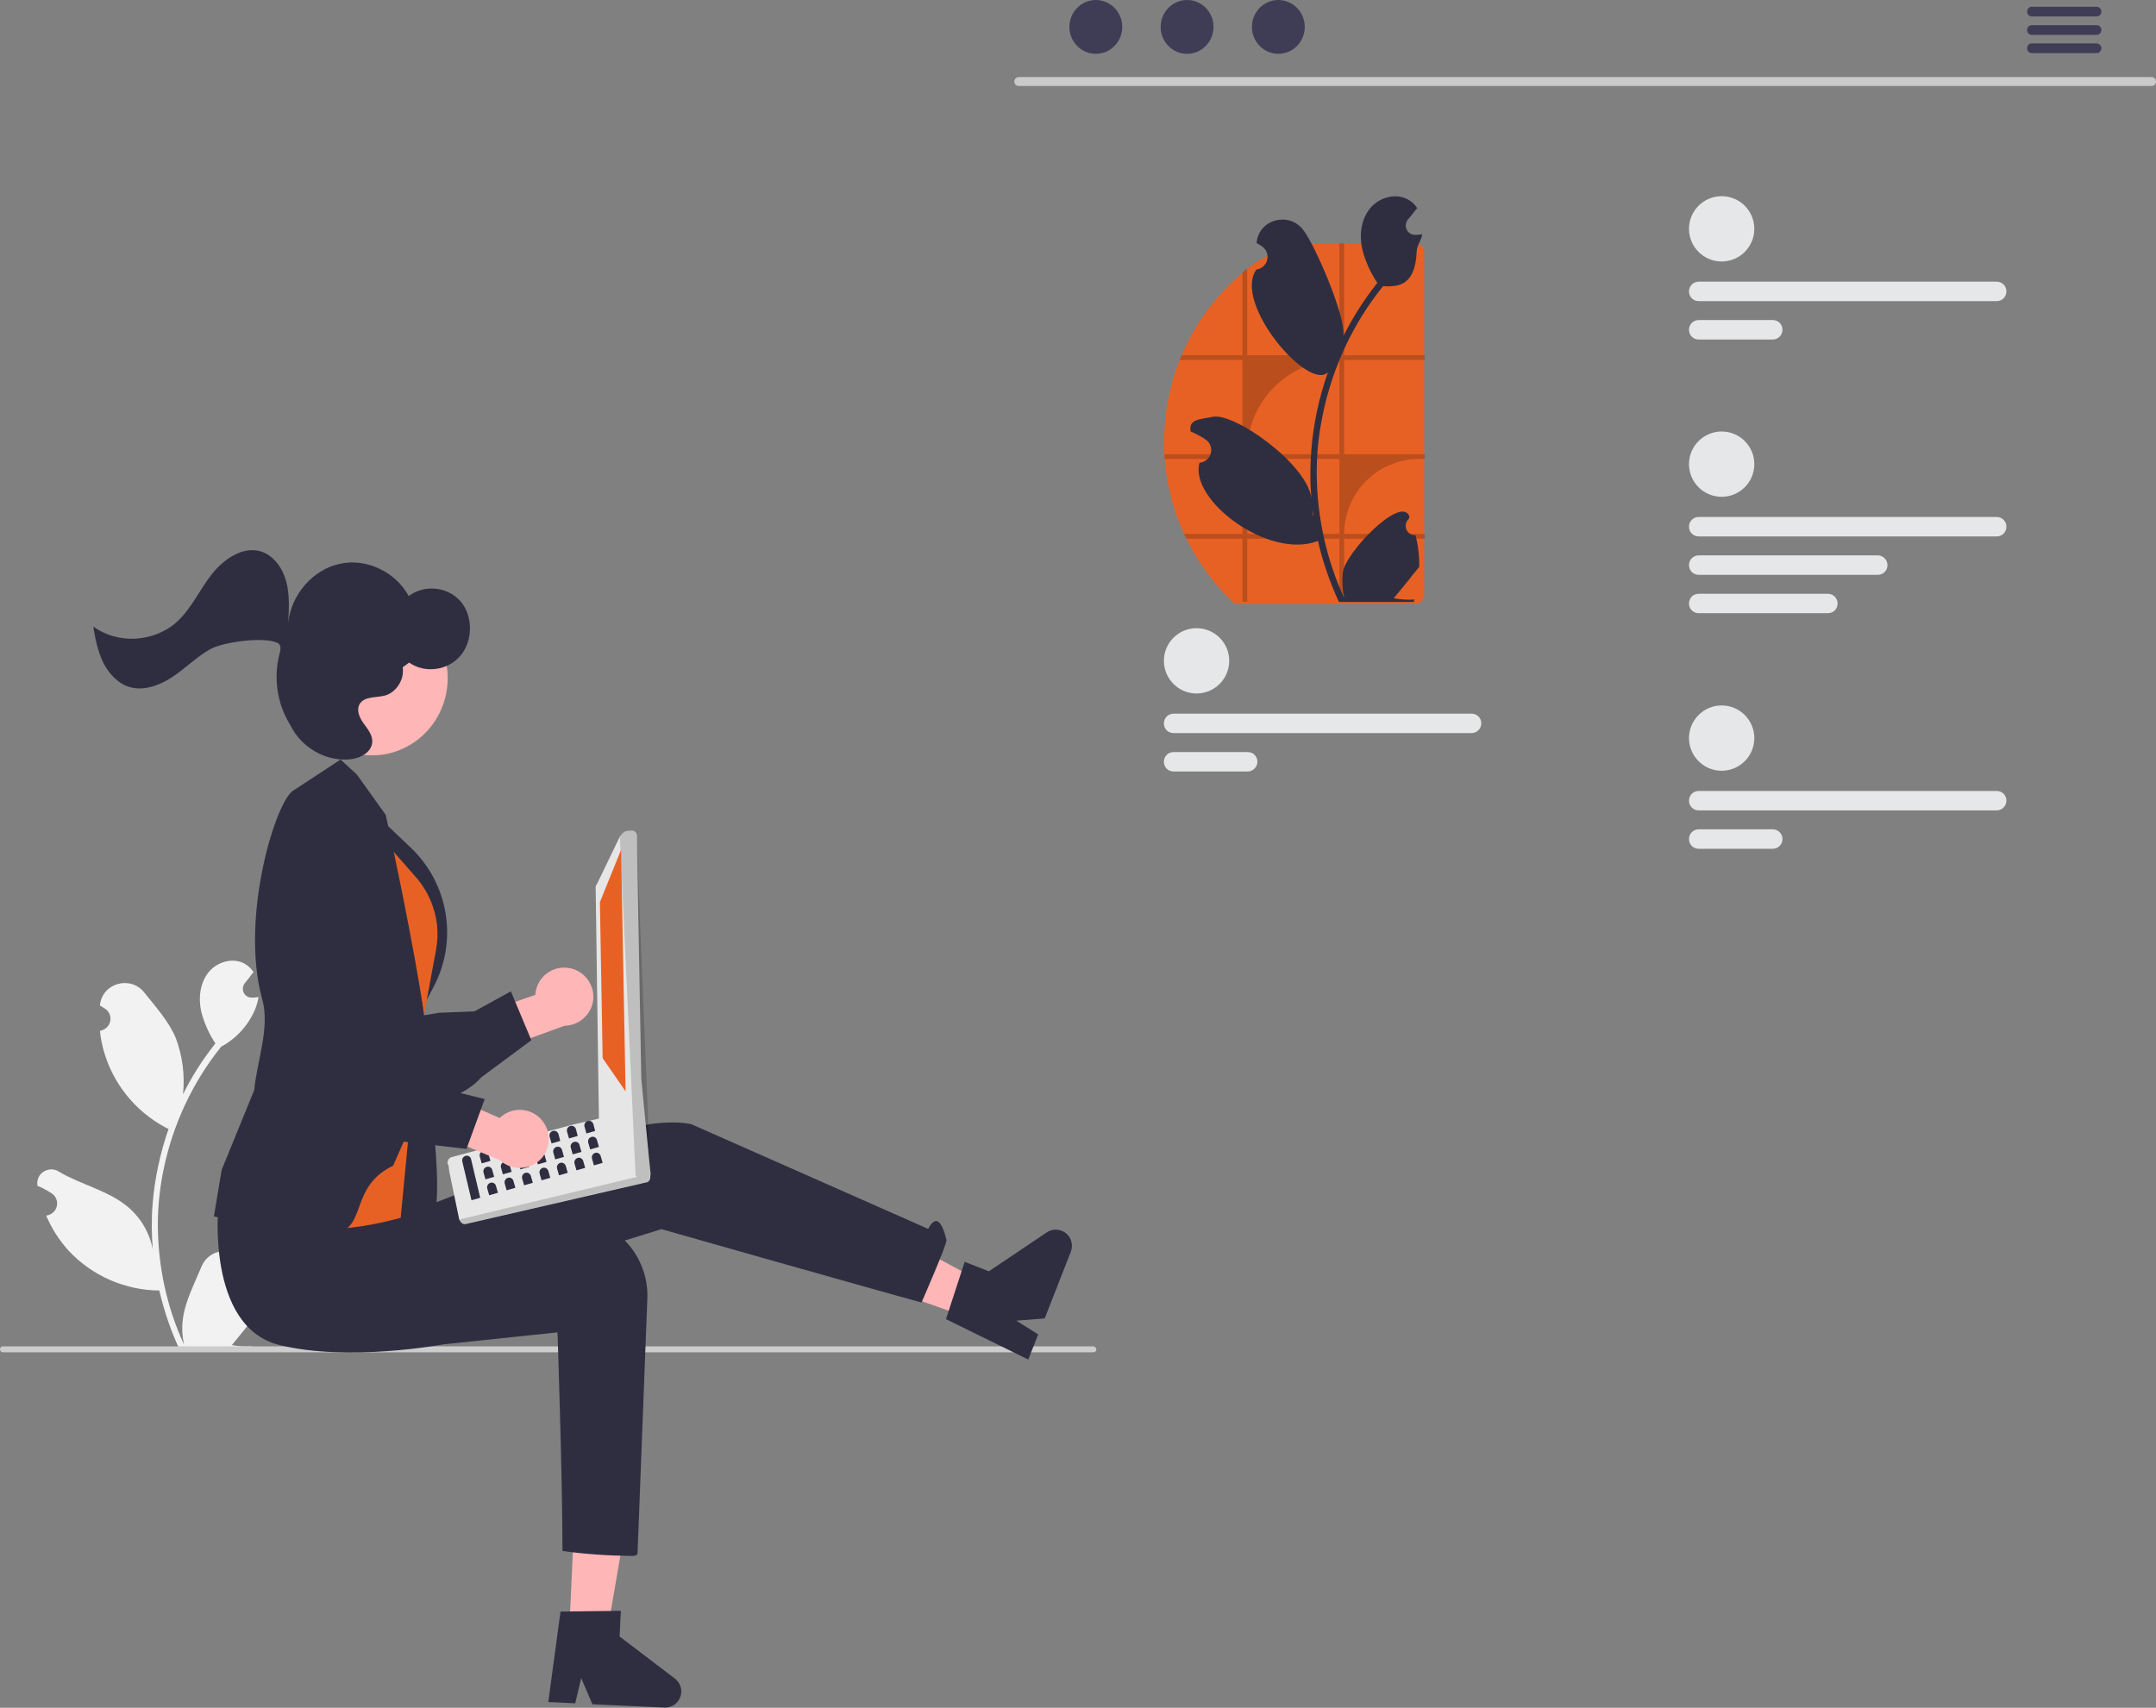<!-- Generator: svg code  -->
        <svg version="1.1" id="Layer_1" xmlns="http://www.w3.org/2000/svg" xmlns:xlink="http://www.w3.org/1999/xlink" x="0px" y="0px"
            viewBox="0 0 864.7 685.1" style="enable-background:new 0 0 864.7 685.1;" xml:space="preserve" class="bg_img">
            <rect x="0" y="0" width="864.7" height="685.1" fill="#808080" stroke="none"/>
            <style>
                    .white_leaf{fill:#F2F2F2;}
                    .full_leaf_2{fill:#2F2E41;}
                    .full_st1{fill:#CCCCCC;}
                    .full_st2{fill:#FFB6B6;}
                    .full_st3{fill:#2F2E41;}
                    .full_st4{fill:#E86124;}
                    .full_st5{fill:#E6E6E6;}
                    .full_st6{opacity:0.17;enable-background:new ;}
                    .full_st7{fill:#CACACA;}
                    .full_st8{fill:#3F3D56;}
                    .full_st9{fill:#E6E7E8;}
                    .full_st10{opacity:0.2;enable-background:new ;}

                    .white_leaf {
                        animation: fullMoveleaf 0.5s ease-in-out infinite alternate;
                    }
                    
                    @keyframes fullMoveleaf {
                        0% {
                            transform: translateX(0px);
                        }
                        100% {
                            transform: translateX(6px);
                        }
                    }

                    .full_leaf_2 {
                        animation: fullMoveleaf 0.8s ease-in-out infinite alternate;
                    }
                    
                    @keyframes fullMoveleaf {
                        0% {
                            transform: translateX(0px);
                        }
                        100% {
                            transform: translateX(3px);
                        }
                    }
            </style>
            
        <path class="white_leaf" d="M101.3,515.3c-2,0.1-3.7-1.5-3.8-3.4c0-1.1,0.4-2.1,1.2-2.8c0.1-0.4,0.2-0.6,0.2-1c0-0.1-0.1-0.2-0.1-0.2
            c-2.1-4.9-7.8-7.2-12.7-5.2c-2.3,1-4.2,2.9-5.2,5.2c-2.9,7.1-6.7,14.1-7.6,21.6c-0.4,3.3-0.2,6.6,0.5,9.9
            c-6.9-15-10.4-31.3-10.5-47.8c0-4.1,0.2-8.3,0.7-12.4c0.4-3.4,0.9-6.7,1.6-10c3.7-18,11.6-35,23.1-49.3c5.6-3,10.1-7.7,12.9-13.4
            c1-2,1.7-4.2,2.1-6.5c-0.6,0.1-1.3,0.1-1.9,0.2c-0.2,0-0.4,0-0.6,0l-0.1,0c-2,0.1-3.6-1.4-3.7-3.4c0-0.9,0.2-1.7,0.8-2.4
            c0.3-0.3,0.5-0.7,0.8-1c0.4-0.5,0.8-1,1.2-1.5c0,0,0.1-0.1,0.1-0.2c0.5-0.6,0.9-1.2,1.4-1.7c-0.9-1.3-2-2.5-3.4-3.3
            c-4.7-2.8-11.3-0.9-14.7,3.4c-3.4,4.3-4.1,10.3-2.9,15.7c1.2,4.6,3.1,8.9,5.7,12.8c-0.3,0.3-0.5,0.6-0.8,1
            c-4.7,6-8.8,12.5-12.2,19.4c0.8-7.7-0.2-15.4-2.9-22.6c-2.8-6.7-8-12.4-12.6-18.2c-5.5-7-16.8-3.9-17.8,4.9c0,0.1,0,0.2,0,0.3
            c0.7,0.4,1.4,0.8,2,1.2c2.3,1.5,2.9,4.5,1.4,6.8c-0.8,1.1-2,1.9-3.3,2.1l-0.1,0c0.2,2.5,0.7,4.9,1.3,7.3c3.6,13.5,12.6,24.9,25,31.5
            c0.4,0.2,0.8,0.4,1.2,0.6c-3.4,9.8-5.6,20-6.4,30.3c-0.5,6.1-0.4,12.2,0.1,18.3l0-0.2c-1.3-6.8-4.9-12.9-10.2-17.3
            c-7.9-6.5-19-8.9-27.5-14c-2.6-1.7-6.1-0.9-7.8,1.7c-0.7,1.1-1,2.5-0.8,3.8c0,0.1,0,0.2,0,0.2c1.3,0.5,2.5,1.1,3.7,1.8
            c0.7,0.4,1.4,0.8,2,1.2c2.3,1.5,2.9,4.5,1.4,6.8c-0.8,1.1-2,1.9-3.3,2.1l-0.1,0c-0.1,0-0.1,0-0.2,0c2.2,5.2,5.2,9.9,9,14.1
            c9.4,10.1,22.6,15.9,36.4,16h0c1.9,8.1,4.5,15.9,8,23.4h28.7c0.1-0.3,0.2-0.6,0.3-1c-2.7,0.2-5.3,0-7.9-0.5c2.1-2.6,4.3-5.2,6.4-7.9
            c0,0,0.1-0.1,0.1-0.2c1.1-1.3,2.2-2.7,3.2-4l0,0C102.8,523.4,102.3,519.3,101.3,515.3L101.3,515.3z"/>
        <path class="full_st1" d="M439.7,541.3c0,0.7-0.5,1.2-1.2,1.2c0,0,0,0,0,0H1.2c-0.7,0-1.2-0.5-1.2-1.2s0.5-1.2,1.2-1.2h437.3
            C439.1,540.2,439.7,540.7,439.7,541.3C439.7,541.3,439.7,541.3,439.7,541.3z"/>
        <path class="full_st2" d="M229,388.5c-6.2-1.5-12.5,2.3-14,8.6c-0.2,0.7-0.3,1.3-0.3,2l-25,8.7l1.6,16.5l35.1-12.8
            c6.4-0.1,11.6-5.3,11.6-11.7C237.9,394.4,234.2,389.7,229,388.5L229,388.5z"/>
        <path class="full_st3" d="M188.2,436.4c-9.9,6.9-27.5,10.5-51.3,10.3c-2.7,0-5.2-1.1-7-3.1c-6.4-6.6-6.1-21.8-6.1-23.3l-7-26.3
            c-0.1-0.4-4-11.2-0.1-18.8c1.7-3.2,4.7-5.5,8.2-6.3c14.8-3.9,28.7,35.6,30.4,40.9l20.7-3.5l14.3-0.6l14.6-8l8.2,19.6L193,432.2
            C191.6,433.8,190,435.2,188.2,436.4z"/>
        <polygon class="full_st2" points="228.3,654.2 243.5,654.9 253.6,596.3 231,595.3 "/>
        <path class="full_st3" d="M224.8,646.5l24.2-0.3l-0.5,10.3l22.2,16.9c2.8,2.2,3.4,6.2,1.2,9.1c-1.3,1.7-3.3,2.6-5.5,2.5l-28.8-1.3
            l-4.5-10.5l-2.4,10.1l-10.8-0.5L224.8,646.5z"/>
        <polygon class="full_st2" points="387.8,528.4 393.4,514.1 341.1,485.9 314.6,502.5 "/>
        <path class="full_st3" d="M379.4,529.2l7.5-23l9.7,3.8l23.2-15.6c3-2,7-1.2,9,1.7c1.2,1.8,1.4,4,0.7,6l-10.5,26.8l-11.4,0.9l8.8,5.5
            l-4,10.1L379.4,529.2z"/>
        <path class="full_st3" d="M87.3,486c0,0,6.3,40.5,36.3,43.5s57.7-10.5,57.7-10.5l84-25.9c0,0,89.3,25.4,104.3,29.4c0,0,10.3-23.5,10-25
            c-3.2-14-7.3-4.5-7.3-4.5l-95-42c0,0-15-4-41,7s-95.7,37.5-95.7,37.5L87.3,486z"/>
        <path class="full_st3" d="M87.6,483.5c0,0-5,48.5,24.2,56c27.8,7,66.1-0.2,66.1-0.2l45.7-4.8c0,0,2,58.7,2,87.7c9.3,1.3,18.6,1.9,28,2
            c2,0,2.1-1,2.1-1l3.9-101.4c1.1-17.5-12.2-32.5-29.6-33.5c-1-0.1-2.1-0.1-3.1,0c-2.2,0.1-4.4,0.2-6.8,0.5c-28.1,2.7-63-3-63-3
            L87.6,483.5z"/>
        <path class="full_st3" d="M168.7,413.1c0,0,11.9,71.7,3.8,77.5s-19,5.7-19,5.7l-2.6-39.6L168.7,413.1z"/>
        <path class="full_st3" d="M148.9,325l15.9,15.1c15.1,14.4,18.9,37.1,9.2,55.6l-7.6,14.5L148.9,325z"/>
        <path class="full_st4" d="M145.4,327.5l21.5,24.5c4.7,5.4,7.6,12.1,8.4,19.2l0,0c0.3,3.2,0.2,6.5-0.4,9.7l-8.1,44l-6.1,63.6
            c0,0-47,14.2-51.8-7.7S145.4,327.5,145.4,327.5z"/>
        <path class="full_st3" d="M125.2,494.5c-30.9-5.1-38.5-6.2-38.9-6.4l-0.5-0.2l3.1-18.6l13.1-32.1c0.8-10.5,6.4-24.8,3.2-36.2
            c-9.2-33.3,5.7-80.3,12.5-83.9l18.9-12.4l6.6,6.1l11.5,16.1c9.4,42.1,16,81.3,15.7,83.7l-5.8,41.2l-6.9,15.8
            C136.8,477.7,150.8,498.7,125.2,494.5z"/>
        <path class="full_st5" d="M181.1,464.2l48.5-13l4.3-1l3-0.7l3.5-0.8l0,0c0.5-0.1,1.1,0,1.5,0.3l18,21.6c0.2,0.1,0.3,0.2,0.4,0.4
            c0,0,0.1,0.1,0.1,0.1c0.7,0.9,0.5,2.2-0.4,2.9c-0.2,0.2-0.5,0.3-0.7,0.3l-72.4,16.7c-0.8,0.2-1.6-0.1-2-0.7l-0.7-1l-4-19.3l-0.3-2.5
            c-0.2-0.2-0.3-0.5-0.4-0.8C179.4,465.6,180.1,464.5,181.1,464.2z"/>
        <path class="full_st6" d="M184.3,489.2l0.7,1c0.5,0.6,1.3,0.9,2,0.7l72.4-16.7c1.1-0.3,1.8-1.4,1.5-2.5c-0.1-0.3-0.2-0.5-0.3-0.7
            c0-0.1-0.1-0.1-0.1-0.1L184.3,489.2z"/>
        <path class="full_st5" d="M240.2,448.5l-1.3-92.3c-0.1-0.6,0.1-1.1,0.5-1.5l9.3-19.3l1-1.2c0.4-0.4,0.9-0.7,1.4-0.8l2-0.2
            c1.2-0.1,2.2,0.7,2.3,1.9l0,0l1.8,97.6l0,0l0.9,9.4l1.1,11.2l0,0l1.7,17.4c0.1,0.6-0.1,1.2-0.6,1.6c-0.4,0.4-1,0.7-1.6,0.7l-1.3,0
            c-0.5,0-1-0.2-1.4-0.5l-0.7-0.7l-0.3-0.3l-14-21.7C240.4,449.6,240.2,449.1,240.2,448.5z"/>
        <path class="full_st6" d="M248.6,335.4l6.3,136.1l0.3,0.3l0.7,0.7c0.4,0.3,0.9,0.5,1.4,0.5l1.3,0c1.2,0,2.1-0.9,2.2-2.1
            c0-0.1,0-0.2,0-0.2l-5.5-135.6c-0.1-1.2-1.1-2-2.3-1.9l-2,0.2c-0.6,0.1-1.1,0.3-1.4,0.8L248.6,335.4z"/>
        <polygon class="full_st4" points="249.1,340.9 240.6,361.9 241.7,424.5 250.9,437.8 "/>
        <path class="full_st3" d="M186.7,463.7c-1,0.3-1.5,1.3-1.3,2.2l3.7,15.6l3.5-1l-3.7-15.6C188.7,464,187.7,463.4,186.7,463.7z"/>
        <path class="full_st3" d="M193.7,461.7c-1,0.3-1.5,1.3-1.3,2.2l0.8,2.8l3.5-1l-0.8-2.8C195.7,462,194.7,461.4,193.7,461.7z"/>
        <path class="full_st3" d="M200.7,459.7c-1,0.3-1.5,1.3-1.3,2.2l0.8,2.8l3.5-1l-0.8-2.8C202.7,460,201.7,459.4,200.7,459.7z"/>
        <path class="full_st3" d="M207.7,457.7c-1,0.3-1.5,1.3-1.3,2.2l0.8,2.8l3.5-1L210,459C209.7,458,208.7,457.4,207.7,457.7z"/>
        <path class="full_st3" d="M214.7,455.7c-1,0.3-1.5,1.3-1.3,2.2l0.8,2.8l3.5-1L217,457C216.7,456,215.7,455.4,214.7,455.7z"/>
        <path class="full_st3" d="M221.7,453.7c-1,0.3-1.5,1.3-1.3,2.2l0.8,2.8l3.5-1L224,455C223.7,454,222.7,453.4,221.7,453.7z"/>
        <path class="full_st3" d="M228.7,451.7c-1,0.3-1.5,1.3-1.3,2.2l0.8,2.8l3.5-1L231,453C230.7,452,229.7,451.4,228.7,451.7z"/>
        <path class="full_st3" d="M235.7,449.7c-1,0.3-1.5,1.3-1.3,2.2l0.8,2.8l3.5-1L238,451C237.7,450,236.7,449.4,235.7,449.7z"/>
        <path class="full_st3" d="M195.2,468.1c-1,0.3-1.5,1.3-1.3,2.2l0.8,2.8l3.5-1l-0.8-2.8C197.2,468.4,196.2,467.8,195.2,468.1z"/>
        <path class="full_st3" d="M202.2,466.1c-1,0.3-1.5,1.3-1.3,2.2l0.8,2.8l3.5-1l-0.8-2.8C204.2,466.4,203.2,465.8,202.2,466.1z"/>
        <path class="full_st3" d="M209.2,464.1c-1,0.3-1.5,1.3-1.3,2.2l0.8,2.8l3.5-1l-0.8-2.8C211.2,464.4,210.2,463.8,209.2,464.1z"/>
        <path class="full_st3" d="M216.2,462.1c-1,0.3-1.5,1.3-1.3,2.2l0.8,2.8l3.5-1l-0.8-2.8C218.2,462.4,217.2,461.8,216.2,462.1z"/>
        <path class="full_st3" d="M223.2,460.1c-1,0.3-1.5,1.3-1.3,2.2l0.8,2.8l3.5-1l-0.8-2.8C225.2,460.4,224.2,459.8,223.2,460.1z"/>
        <path class="full_st3" d="M230.2,458.1c-1,0.3-1.5,1.3-1.3,2.2l0.8,2.8l3.5-1l-0.8-2.8C232.2,458.4,231.2,457.8,230.2,458.1z"/>
        <path class="full_st3" d="M237.2,456.1c-1,0.3-1.5,1.3-1.3,2.2l0.8,2.8l3.5-1l-0.8-2.8C239.2,456.4,238.2,455.8,237.2,456.1z"/>
        <path class="full_st3" d="M196.7,474.5c-1,0.3-1.5,1.3-1.3,2.2l0.8,2.8l3.5-1l-0.8-2.8C198.6,474.7,197.6,474.2,196.7,474.5z"/>
        <path class="full_st3" d="M203.7,472.5c-1,0.3-1.5,1.3-1.3,2.2l0.8,2.8l3.5-1l-0.8-2.8C205.6,472.7,204.6,472.2,203.7,472.5z"/>
        <path class="full_st3" d="M210.7,470.5c-1,0.3-1.5,1.3-1.3,2.2l0.8,2.8l3.5-1l-0.8-2.8C212.6,470.8,211.6,470.2,210.7,470.5z"/>
        <path class="full_st3" d="M217.7,468.5c-1,0.3-1.5,1.3-1.3,2.2l0.8,2.8l3.5-1l-0.8-2.8C219.6,468.8,218.6,468.2,217.7,468.5z"/>
        <path class="full_st3" d="M224.7,466.5c-1,0.3-1.5,1.3-1.3,2.2l0.8,2.8l3.5-1l-0.8-2.8C226.6,466.8,225.6,466.2,224.7,466.5z"/>
        <path class="full_st3" d="M231.7,464.5c-1,0.3-1.5,1.3-1.3,2.2l0.8,2.8l3.5-1l-0.8-2.8C233.6,464.8,232.6,464.2,231.7,464.5z"/>
        <path class="full_st3" d="M238.7,462.5c-1,0.3-1.5,1.3-1.3,2.2l0.8,2.8l3.5-1l-0.8-2.8C240.6,462.8,239.6,462.2,238.7,462.5z"/>
        <path class="full_st2" d="M218.1,450.4c-3.5-5.3-10.7-6.8-16.1-3.2c-0.6,0.4-1.1,0.8-1.6,1.3l-24.2-10.6L166.2,451l34.4,14.5
            c4.7,4.3,12.1,4,16.5-0.7C220.7,460.8,221.1,454.9,218.1,450.4L218.1,450.4z"/>
        <path class="full_st3" d="M155.7,457.8c-12-1.7-27.2-11-44.6-27.3c-2-1.8-3.1-4.4-3.1-7c-0.2-9.2,10.3-20.1,11.4-21.2l12.8-24.1
            c0.2-0.4,4.7-11,12.7-13.8c3.4-1.2,7.2-0.8,10.3,1c13.5,7.2-3.2,45.6-5.5,50.7l17.6,11.5l10.9,9.3l16.2,4l-7.3,20l-25-2.9
            C159.9,458.2,157.8,458.1,155.7,457.8z"/>
        <ellipse transform="matrix(0.119 -0.993 0.993 0.119 -138.634 388.181)" class="full_st2" cx="149.4" cy="272.2" rx="30.8" ry="30.1"/>
        <path class="full_st3" d="M71,249.4c5.8-5.3,9.1-12.9,14-19.1c4.9-6.2,12.7-11.4,19.9-9c5,1.7,8.5,6.7,9.9,12c1.4,5.3,1.1,10.9,0.8,16.5
            c1.2-11.3,9.9-21.3,20.6-23.6c10.6-2.4,22.4,3.1,27.7,12.9c6.4-4.7,15.4-3.8,20.7,2c5.1,5.8,5.2,15.7,0.2,21.8s-14.4,7.4-20.7,2.9
            l-2.6,1.9c0.8,4.8-2.5,10-7,11.3c-3.7,1-8.6,0.2-10.4,3.7c-1.2,2.5,0.2,5.4,1.8,7.6c1.6,2.2,3.5,4.5,3.4,7.3c-0.2,4.2-4.8,6.6-8.8,7
            c-9.7,1-19.6-4.6-24-13.6c-0.1-0.2-0.2-0.3-0.3-0.5c-5.2-8.6-6.6-18.9-4-28.6c0.5-1.9,0.4-3.3-0.9-4c-5.5-2.6-22-0.4-27.3,2.7
            c-5.3,3.1-9.8,7.6-14.9,11c-5.1,3.4-11.5,5.7-17.2,4c-4.6-1.4-8.3-5.4-10.5-9.8c-2.2-4.5-3.2-9.5-4-14.5
            C47.2,258.6,61.9,257.7,71,249.4z"/>
        <path class="full_st7" d="M862.9,34.5H408.6c-1,0-1.8-0.8-1.8-1.8c0-1,0.8-1.7,1.8-1.8h454.3c1,0,1.8,0.8,1.8,1.8
            C864.7,33.7,863.9,34.5,862.9,34.5z"/>
        <ellipse class="full_st8" cx="439.5" cy="10.8" rx="10.6" ry="10.8"/>
        <ellipse class="full_st8" cx="476.1" cy="10.8" rx="10.6" ry="10.8"/>
        <ellipse class="full_st8" cx="512.7" cy="10.8" rx="10.6" ry="10.8"/>
        <path class="full_st8" d="M840.9,2.7h-26c-1.1,0-1.9,0.9-1.9,2c0,1.1,0.9,1.9,1.9,1.9h26c1.1,0,1.9-0.9,1.9-2
            C842.8,3.6,841.9,2.7,840.9,2.7z"/>
        <path class="full_st8" d="M840.9,10.1h-26c-1.1,0-1.9,0.9-1.9,2c0,1.1,0.9,1.9,1.9,1.9h26c1.1,0,1.9-0.9,1.9-2
            C842.8,10.9,841.9,10.1,840.9,10.1z"/>
        <path class="full_st8" d="M840.9,17.4h-26c-1.1,0-1.9,0.9-1.9,2c0,1.1,0.9,1.9,1.9,1.9h26c1.1,0,1.9-0.9,1.9-2
            C842.8,18.3,841.9,17.5,840.9,17.4z"/>
        <path class="full_st3" d="M66.5,449.7L66.5,449.7L66.5,449.7L66.5,449.7z"/>
        <circle class="full_st9" cx="690.5" cy="91.8" r="13.1"/>
        <path class="full_st9" d="M800.8,120.8H681.3c-2.2,0-3.9-1.7-3.9-3.9s1.7-3.9,3.9-3.9c0,0,0,0,0,0h119.5c2.2,0,3.9,1.7,3.9,3.9
            S803,120.8,800.8,120.8C800.9,120.8,800.9,120.8,800.8,120.8z"/>
        <path class="full_st9" d="M711,136.2h-29.7c-2.2,0-3.9-1.7-3.9-3.9c0-2.2,1.7-3.9,3.9-3.9H711c2.2,0,3.9,1.7,3.9,3.9
            C714.9,134.4,713.2,136.2,711,136.2z"/>
        <circle class="full_st9" cx="690.5" cy="296.1" r="13.1"/>
        <path class="full_st9" d="M800.8,325.1H681.3c-2.2,0-3.9-1.7-3.9-3.9c0-2.2,1.7-3.9,3.9-3.9l0,0h119.5c2.2,0,3.9,1.7,3.9,3.9
            C804.7,323.3,803,325.1,800.8,325.1L800.8,325.1z"/>
        <path class="full_st9" d="M711,340.5h-29.7c-2.2,0-3.9-1.7-3.9-3.9c0-2.2,1.7-3.9,3.9-3.9c0,0,0,0,0,0H711c2.2,0,3.9,1.8,3.9,3.9
            C714.9,338.7,713.2,340.5,711,340.5z"/>
        <circle class="full_st9" cx="479.9" cy="265.1" r="13.1"/>
        <path class="full_st9" d="M590.2,294.1H470.7c-2.2,0-3.9-1.7-3.9-3.9c0-2.2,1.7-3.9,3.9-3.9h119.5c2.2,0,3.9,1.7,3.9,3.9
            C594.1,292.3,592.3,294.1,590.2,294.1L590.2,294.1z"/>
        <path class="full_st9" d="M500.4,309.5h-29.7c-2.2,0-3.9-1.7-3.9-3.9c0-2.2,1.7-3.9,3.9-3.9c0,0,0,0,0,0h29.7c2.2,0,3.9,1.7,3.9,3.9
            C504.3,307.7,502.5,309.5,500.4,309.5C500.4,309.5,500.4,309.5,500.4,309.5L500.4,309.5z"/>
        <circle class="full_st9" cx="690.5" cy="186.2" r="13.1"/>
        <path class="full_st9" d="M800.8,215.2H681.3c-2.2,0-3.9-1.7-3.9-3.9c0-2.2,1.7-3.9,3.9-3.9l0,0h119.5c2.2,0,3.9,1.7,3.9,3.9
            C804.7,213.5,803,215.2,800.8,215.2L800.8,215.2z"/>
        <path class="full_st9" d="M753.1,230.6h-71.8c-2.2,0-3.9-1.7-3.9-3.9c0-2.2,1.7-3.9,3.9-3.9c0,0,0,0,0,0h71.8c2.2,0,3.9,1.8,3.9,3.9
            C757,228.9,755.3,230.6,753.1,230.6z"/>
        <path class="full_st9" d="M733.1,246h-51.8c-2.2,0-3.9-1.7-3.9-3.9c0-2.2,1.7-3.9,3.9-3.9c0,0,0,0,0,0h51.8c2.2,0,3.9,1.8,3.9,3.9
            C737,244.3,735.3,246,733.1,246z"/>
        <path class="full_st4" d="M571.2,101.2v137.4c0,2-1.6,3.6-3.6,3.6h-72.4c-8-7.4-14.6-16.3-19.4-26.1c-0.3-0.6-0.6-1.3-0.9-1.9
            c-4.4-9.5-7-19.7-7.8-30.1c-0.1-0.6-0.1-1.3-0.1-1.9c-0.1-1.7-0.1-3.3-0.1-5c0-11.2,2.1-22.3,6.2-32.7c0.2-0.6,0.5-1.3,0.8-1.9
            c5.4-12.8,13.8-24.2,24.4-33.1c0.6-0.5,1.3-1.1,1.9-1.6l0.1-0.1c8.3-6.6,18.6-10.2,29.2-10.1h38C569.6,97.6,571.2,99.2,571.2,101.2z
            "/>
        <path class="full_st10" d="M571.4,144.4v-1.9h-32.3V97.6h-1.9v44.9h-37v-34.7c-0.6,0.5-1.3,1-1.9,1.6v33.1h-24.4
            c-0.3,0.6-0.5,1.3-0.8,1.9h25.2v37.8h-31.3c0,0.6,0.1,1.3,0.1,1.9h31.2v30.1h-23.4c0.3,0.6,0.6,1.3,0.9,1.9h22.5v25.3h1.9v-25.3h37
            v25.3h1.9v-25.3h32.3v-1.9h-32.3c0-16.6,13.5-30.1,30.1-30.1c0,0,0,0,0,0h2.2v-1.9h-32.3v-37.8H571.4z M537.2,214.2h-37v-30.1h37
            V214.2z M537.2,182.2h-37v-0.8c0-20.4,16.6-37,37-37h0V182.2z"/>
        <path class="full_leaf_2" d="M567.7,214.7c-2.1,0.1-3.9-1.5-3.9-3.6c-0.1-1.1,0.4-2.2,1.2-2.9c0.1-0.4,0.2-0.7,0.3-1c0-0.1-0.1-0.2-0.1-0.2
            c-3.5-8.3-25.7,14.8-26.6,22.6c-0.4,3.4-0.2,6.9,0.5,10.3c-7.2-15.7-10.9-32.7-11-50c0-4.3,0.2-8.7,0.7-13c0.4-3.5,1-7,1.7-10.5
            c3.9-18.9,12.1-36.6,24.2-51.6c6.9,0.4,12.9-0.7,13.5-14c0.1-2.4,1.9-4.4,2.2-6.8c-0.7,0.1-1.3,0.1-2,0.2c-0.2,0-0.4,0-0.6,0l-0.1,0
            c-2.1,0.1-3.8-1.5-3.9-3.6c0-0.9,0.3-1.8,0.8-2.5c0.3-0.3,0.6-0.7,0.9-1c0.4-0.5,0.9-1.1,1.3-1.6c0-0.1,0.1-0.1,0.1-0.2
            c0.5-0.6,1-1.2,1.5-1.8c-0.9-1.4-2.1-2.6-3.6-3.4c-5-2.9-11.8-0.9-15.4,3.6c-3.6,4.5-4.3,10.8-3,16.4c1.2,4.8,3.3,9.3,6,13.4
            c-0.3,0.3-0.5,0.7-0.8,1c-4.9,6.3-9.2,13.1-12.8,20.3c1-7.9-11.4-36.6-16.2-42.7c-5.8-7.3-17.6-4.1-18.6,5.1c0,0.1,0,0.2,0,0.3
            c0.7,0.4,1.4,0.8,2.1,1.3c2.4,1.6,3,4.8,1.4,7.1c-0.8,1.2-2.1,2-3.5,2.2l-0.1,0c-9.6,13.6,21.1,49.2,28.7,41.2
            c-3.6,10.2-5.9,20.9-6.7,31.7c-0.5,6.4-0.5,12.8,0.1,19.2l0-0.2c-1.7-13.9-30.9-34.5-39.5-32.8c-4.9,1-9.8,0.8-9,5.7
            c0,0.1,0,0.2,0,0.2c1.3,0.5,2.6,1.2,3.9,1.9c0.7,0.4,1.4,0.8,2.1,1.3c2.4,1.6,3,4.8,1.4,7.1c-0.8,1.2-2.1,2-3.5,2.2l-0.1,0
            c-0.1,0-0.1,0-0.2,0c-4.3,15,27.9,39.1,47.5,31.4h0c1.9,8.4,4.8,16.7,8.4,24.5h30c0.1-0.3,0.2-0.7,0.3-1c-2.8,0.2-5.6,0-8.3-0.5
            c2.2-2.7,4.5-5.5,6.7-8.2c0-0.1,0.1-0.1,0.1-0.2c1.1-1.4,2.3-2.8,3.4-4.2l0,0C569.3,223.2,568.8,218.9,567.7,214.7L567.7,214.7z
            M533.4,147.1L533.4,147.1L533.4,147.1L533.4,147.1z M526.7,207l-0.3-0.6c0-0.4,0-0.8,0-1.3c0-0.1,0-0.2,0-0.4
            C526.5,205.6,526.6,206.3,526.7,207L526.7,207z"/>
        </svg>